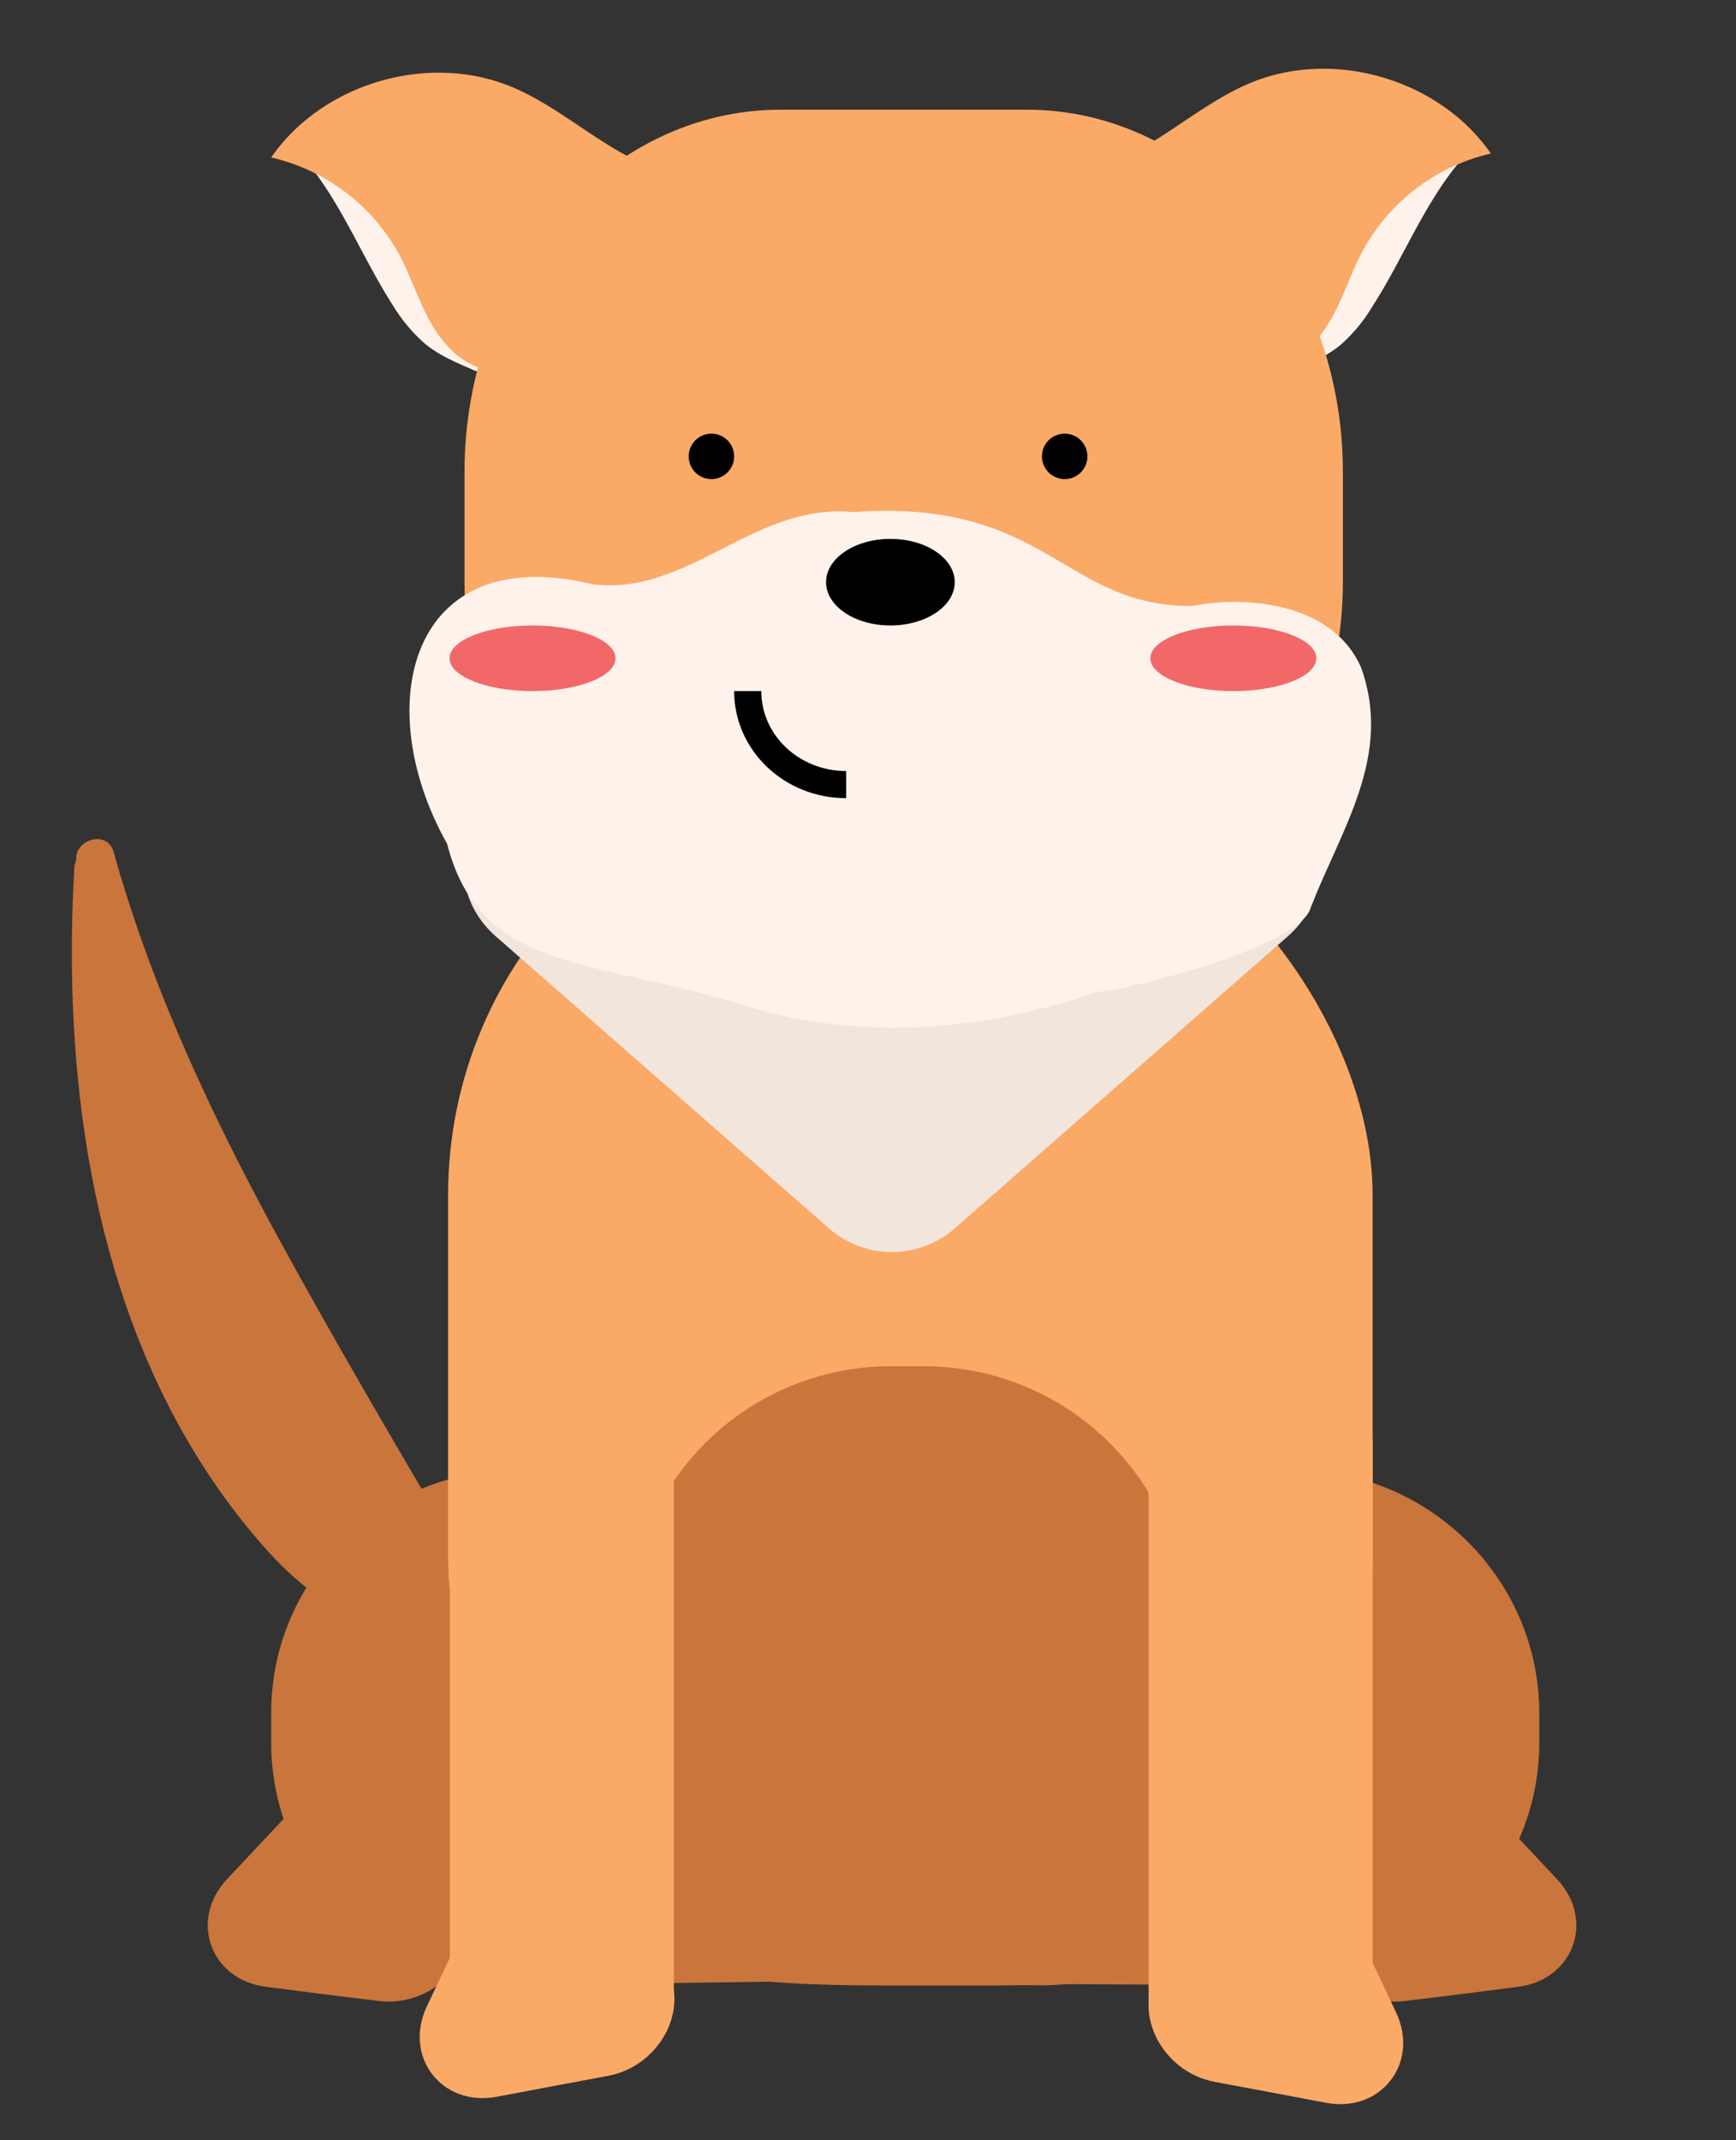 <svg xmlns="http://www.w3.org/2000/svg" viewBox="0 0 447.61 551.71"><rect x="0" y="0" width="447.61" height="551.71" fill="#333333" stroke="none"/><defs><style>.cls-1,.cls-8{fill:none;}.cls-2{fill:#c9753c;}.cls-3{fill:#fff2ea;}.cls-4,.cls-5{fill:#faa967;}.cls-5{stroke:#faa967;stroke-width:0.77px;}.cls-5,.cls-8{stroke-miterlimit:10;}.cls-6{fill:#f2e5dc;}.cls-7{fill:#f26869;}.cls-8{stroke:#000;stroke-width:7px;}</style></defs><g id="Layer_1" data-name="Layer 1"><path class="cls-1" d="M30.1,277.23v.14h0Z"/><path class="cls-2" d="M129.6,423c-.42-.45-.83-.92-1.24-1.38a4.86,4.86,0,0,0-.25-4.64c-18.8-32.33-38.07-64.44-56-97.26-17.43-31.92-33-65-42.8-100.07-1.64-5.86-10.14-3.32-9.66,2.17a5.49,5.49,0,0,0-.49,2c-3.35,58.15,6,121.11,43.13,168,10,12.64,22.38,25.33,39.16,27.48a4.94,4.94,0,0,0,5.28-3c4.84,4.45,9.79,8.82,14.78,13.17a5.14,5.14,0,0,0,1.33.85c.06.08.13.15.19.22C127.4,435.24,133.93,427.65,129.6,423ZM30.1,277.23l0,.15h0Z"/><path class="cls-2" d="M391.45,512.14c14.32-1.81,19.88-17.24,10-27.77l-10-10.64-10-10.64c-9.86-10.53-27.76-8.26-32.21,4.08l-4.5,12.46-4.49,12.47c-4.45,12.34,7.88,25.5,22.2,23.69L377,514Z"/><path class="cls-2" d="M68.55,512.14c-14.31-1.81-19.88-17.24-10-27.77l10-10.64,10-10.64c9.87-10.53,27.76-8.26,32.21,4.08l4.5,12.46,4.49,12.47c4.45,12.34-7.88,25.5-22.2,23.69L83,514Z"/><path class="cls-2" d="M353.43,382.08l.23-21c.91-61.48-47.05-121.46-93.28-122.13l-48.26-.71c-46.24-.67-91.31,63.81-92.22,125.29l-.25,16.82c-28.33,6.09-49.72,31.24-49.72,61.12v7.77c0,34.39,28.34,62.53,63,62.53l68.89-1,65.69,1a66.26,66.26,0,0,0,7.2-.31l59.18.31c34.64,0,63-28.14,63-62.53V441.5C396.85,413.88,378.57,390.3,353.43,382.08Z"/><path class="cls-3" d="M379.09,38.79a35.33,35.33,0,0,0-3.26,3.54c-9,11-14.33,24.86-22.11,36.88A41.05,41.05,0,0,1,345.54,89c-3.59,2.92-7.83,4.75-12,6.53a5.81,5.81,0,0,1-3.28.69c-2.42-.46-3.37-3.62-3.51-6.24a40.66,40.66,0,0,1,2.1-14.56A53.7,53.7,0,0,1,348.93,48a52.62,52.62,0,0,1,31.43-9.38"/><path class="cls-3" d="M76.06,38.46A36.44,36.44,0,0,1,79.32,42c9,11,14.32,24.86,22.1,36.89a41.48,41.48,0,0,0,8.19,9.74c3.58,2.93,7.83,4.75,12,6.54a5.9,5.9,0,0,0,3.28.69c2.41-.46,3.36-3.62,3.51-6.24A40.93,40.93,0,0,0,126.32,75a53.68,53.68,0,0,0-20.1-27.37,52.65,52.65,0,0,0-31.44-9.39"/><path class="cls-4" d="M258.78,256.06H212c-44.78,0-92.23-54.41-92.23-105.77V121.66c0-51.36,36.64-93.38,81.43-93.38h63.62c44.79,0,81.43,42,81.43,93.38v28.63C346.29,201.65,303.57,256.06,258.78,256.06Z"/><rect class="cls-5" x="115.92" y="198.31" width="237.61" height="312.99" rx="109.76"/><path class="cls-6" d="M246.17,316.65,332,241.4c17.07-15,6.49-43.09-16.21-43.09H144.08c-22.7,0-33.28,28.13-16.21,43.09l85.88,75.25A24.6,24.6,0,0,0,246.17,316.65Z"/><path class="cls-3" d="M350.92,172c-7-15.9-28-18.78-43.61-15.79C274,156.32,270,128.43,219.93,132c-25.35-2.51-42.45,21.67-67,18.62-47.81-11.51-57.5,31.72-37.66,66.84,8.58,33.59,37.93,29.49,77.26,41.9,29.69,9.15,61.45,6.32,90.54-3.71,5.81,0,52.48-11.44,54.92-21.8C345.88,213.61,359.16,194.79,350.92,172Z"/><path class="cls-2" d="M238.45,511.8h-9c-37.12,0-86.86-1.62-86.86-38.75L162,419.69a67.69,67.69,0,0,1,67.49-67.5h9a67.7,67.7,0,0,1,67.5,67.5l40.94,57.08C346.89,513.89,275.57,511.8,238.45,511.8Z"/><rect class="cls-4" x="115.97" y="359.83" width="57.77" height="167.01" rx="12"/><rect class="cls-4" x="296.16" y="359.83" width="57.77" height="167.01" rx="12"/><path class="cls-4" d="M128.09,540.49c-14.19,2.66-24.2-10.33-18-23.37l6.24-13.18,6.23-13.18c6.17-13,23.9-16.37,31.91-6l8.1,10.49,8.09,10.49c8,10.39.3,26.7-13.88,29.36l-14.33,2.68Z"/><path class="cls-4" d="M341.93,542.05c14.18,2.66,24.2-10.33,18-23.37l-6.23-13.18-6.23-13.18c-6.17-13-23.9-16.37-31.91-6l-8.1,10.49-8.09,10.49c-8,10.39-.31,26.7,13.88,29.36l14.32,2.68Z"/></g><g id="Layer_2" data-name="Layer 2"><circle cx="183.43" cy="117.64" r="5.86"/><circle cx="274.52" cy="117.64" r="5.86"/><ellipse cx="229.58" cy="150.07" rx="16.59" ry="11.16"/><path class="cls-4" d="M166.07,42.31c-12.1-5.27-22-14.85-34.15-19.92-21.51-8.94-48.73-.95-62,18.2A50.51,50.51,0,0,1,103,65.75c2.93,5.51,4.81,11.53,7.82,17s7.49,10.55,13.5,12.24"/><path class="cls-4" d="M123.63,94c8.5-2.41,13-11.31,18.09-18.57C148.4,65.8,157.39,58,164.19,48.46c1.06-1.49,2.11-3.21,1.84-5"/><path class="cls-4" d="M288.25,41.31c12.11-5.28,22-14.86,34.16-19.93,21.5-8.94,48.73-.95,62,18.2a50.51,50.51,0,0,0-33.09,25.16c-2.93,5.51-4.81,11.53-7.82,17S336,92.28,330,94"/><ellipse class="cls-7" cx="137.31" cy="169.69" rx="21.4" ry="8.46"/><ellipse class="cls-7" cx="318.01" cy="169.69" rx="21.4" ry="8.46"/><path class="cls-8" d="M192.79,178.14c0,13.33,11.35,24.11,25.38,24.11"/></g></svg>